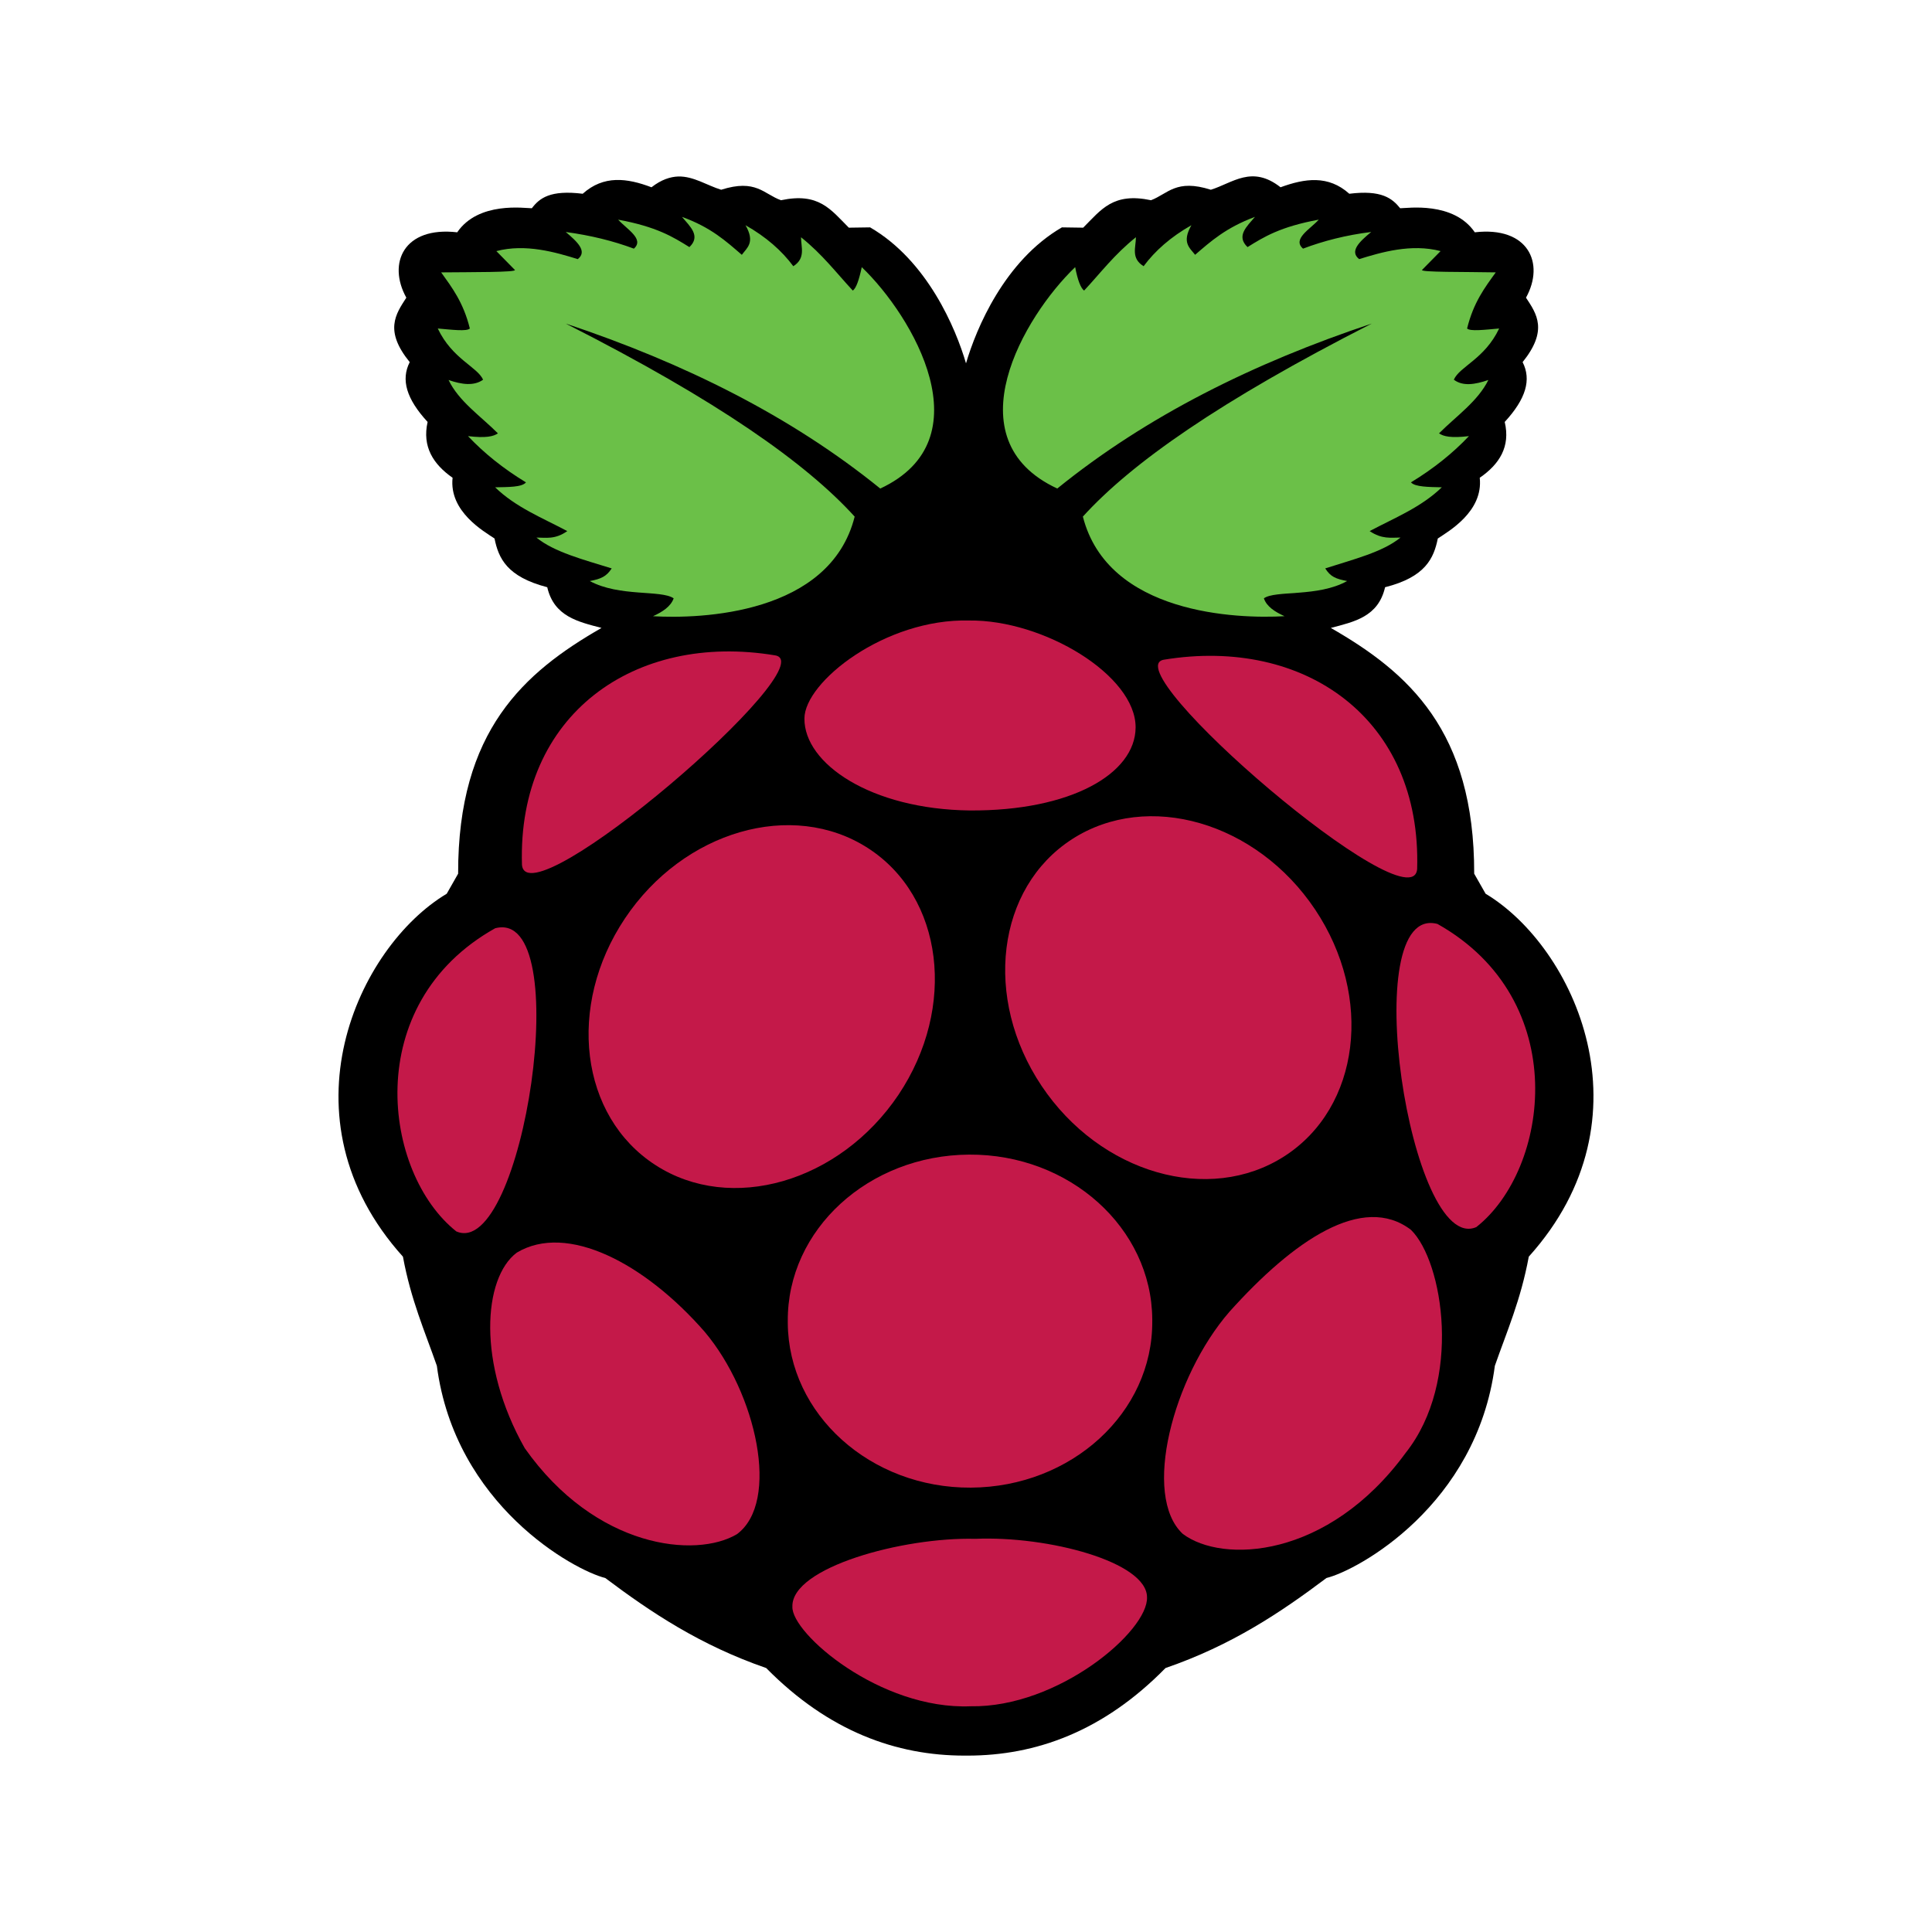 <svg xmlns="http://www.w3.org/2000/svg" xmlns:xlink="http://www.w3.org/1999/xlink" version="1.1" width="1000" height="1000" viewBox="0 0 1000 1000" xml:space="preserve">
<desc>Created with Fabric.js 3.5.0</desc>
<defs>
</defs>
<rect x="0" y="0" width="100%" height="100%" fill="#ffffff"/>
<g transform="matrix(1.777 0 0 1.777 499.989 499.989)" id="108833">
<g style="" vector-effect="non-scaling-stroke">
		<g transform="matrix(1 0 0 1 0 0.001)" id="_x32_72-raspberry-pi">
<path style="stroke: none; stroke-width: 1; stroke-dasharray: none; stroke-linecap: butt; stroke-dashoffset: 0; stroke-linejoin: miter; stroke-miterlimit: 4; is-custom-font: none; font-file-url: none; fill: rgb(0,0,0); fill-rule: nonzero; opacity: 1;" transform=" translate(-256, -256.001)" d="M 407.354 234.956 l -3.324 -5.838 c 0.09 -41.676 -19.221 -58.652 -41.765 -71.586 c 6.826 -1.796 13.831 -3.232 15.808 -11.855 c 11.767 -2.965 14.191 -8.444 15.358 -14.193 c 3.055 -2.064 13.293 -7.813 12.215 -17.693 c 5.749 -3.952 8.982 -9.072 7.276 -16.256 c 6.198 -6.738 7.815 -12.307 5.21 -17.426 c 7.454 -9.251 4.131 -14.011 0.988 -18.771 c 5.567 -10.06 0.628 -20.838 -14.911 -19.042 c -6.198 -9.072 -19.67 -7.006 -21.736 -7.006 c -2.334 -2.875 -5.389 -5.389 -14.819 -4.222 c -6.107 -5.479 -12.933 -4.492 -20.029 -1.886 c -8.353 -6.557 -13.922 -1.258 -20.299 0.719 c -10.15 -3.234 -12.485 1.167 -17.427 3.053 c -11.046 -2.335 -14.46 2.695 -19.759 7.995 l -6.198 -0.09 c -16.704 9.7 -24.968 29.46 -27.933 39.61 c -2.963 -10.15 -11.227 -29.91 -27.933 -39.61 l -6.198 0.09 c -5.299 -5.299 -8.713 -10.33 -19.759 -7.995 c -5.03 -1.796 -7.276 -6.288 -17.426 -3.053 c -4.132 -1.258 -7.994 -3.953 -12.484 -3.864 c -2.335 0.09 -4.941 0.899 -7.814 3.145 c -7.096 -2.694 -13.921 -3.592 -20.03 1.886 c -9.431 -1.167 -12.575 1.257 -14.82 4.222 c -2.066 0 -15.54 -2.066 -21.736 7.006 c -15.539 -1.796 -20.39 8.982 -14.821 19.042 c -3.144 4.851 -6.467 9.611 0.989 18.771 c -2.605 5.119 -0.989 10.688 5.209 17.426 c -1.617 7.185 1.618 12.305 7.276 16.256 c -1.078 9.88 9.161 15.629 12.215 17.693 c 1.167 5.749 3.593 11.139 15.359 14.193 c 1.976 8.533 8.982 10.059 15.809 11.855 c -22.545 12.935 -41.856 29.91 -41.767 71.586 l -3.322 5.838 C 78.886 250.404 55.624 300.254 92 340.673 c 2.336 12.663 6.377 21.735 9.881 31.795 c 5.299 40.598 39.969 59.552 49.042 61.796 c 13.382 10.059 27.663 19.581 46.885 26.229 c 18.232 18.502 37.993 25.507 57.753 25.507 h 0.898 c 19.85 0 39.519 -7.005 57.664 -25.507 c 19.312 -6.647 33.502 -16.17 46.886 -26.229 c 9.16 -2.244 43.74 -21.198 49.039 -61.796 c 3.504 -10.06 7.547 -19.132 9.882 -31.795 C 456.394 300.164 433.132 250.404 407.354 234.956 L 407.354 234.956 z" stroke-linecap="round"/>
</g>
		<g transform="matrix(1 0 0 1 93.688 -58.064)" id="_x32_72-raspberry-pi">
<path style="stroke: none; stroke-width: 1; stroke-dasharray: none; stroke-linecap: butt; stroke-dashoffset: 0; stroke-linejoin: miter; stroke-miterlimit: 4; is-custom-font: none; font-file-url: none; fill: rgb(196,25,73); fill-rule: nonzero; opacity: 1;" transform=" translate(-349.688, -197.936)" d="M 387.413 227.77 c -1.348 16.796 -88.83 -58.473 -73.74 -60.987 C 354.721 160.047 388.761 184.027 387.413 227.77 z" stroke-linecap="round"/>
</g>
		<g transform="matrix(1 0 0 1 61.849 9.225)" id="_x32_72-raspberry-pi">
<path style="stroke: none; stroke-width: 1; stroke-dasharray: none; stroke-linecap: butt; stroke-dashoffset: 0; stroke-linejoin: miter; stroke-miterlimit: 4; is-custom-font: none; font-file-url: none; fill: rgb(196,25,73); fill-rule: nonzero; opacity: 1;" transform=" translate(-317.849, -265.225)" d="M 348.791 311.392 c -22.006 14.192 -53.711 5.03 -70.776 -20.478 c -17.065 -25.509 -13.113 -57.665 8.893 -71.856 c 22.005 -14.191 53.711 -5.029 70.777 20.479 C 374.749 265.047 370.796 297.2 348.791 311.392 L 348.791 311.392 z" stroke-linecap="round"/>
</g>
		<g transform="matrix(1 0 0 1 83.039 -159.962)" id="_x32_72-raspberry-pi">
<path style="stroke: none; stroke-width: 1; stroke-dasharray: none; stroke-linecap: butt; stroke-dashoffset: 0; stroke-linejoin: miter; stroke-miterlimit: 4; is-custom-font: none; font-file-url: none; fill: rgb(107,192,72); fill-rule: nonzero; opacity: 1;" transform=" translate(-339.039, -96.038)" d="M 287.805 52.444 c 0.719 3.773 1.616 6.108 2.605 6.826 c 4.85 -5.209 8.802 -10.509 15.089 -15.539 c 0 2.965 -1.526 6.108 2.245 8.443 c 3.323 -4.491 7.904 -8.532 13.922 -11.946 c -2.873 5.03 -0.539 6.557 1.077 8.623 c 4.582 -3.952 8.983 -7.903 17.426 -11.047 c -2.336 2.784 -5.568 5.568 -2.155 8.802 c 4.761 -2.963 9.521 -5.927 20.749 -7.995 c -2.516 2.785 -7.815 5.659 -4.583 8.444 c 5.931 -2.246 12.574 -3.952 19.852 -4.851 c -3.504 2.875 -6.378 5.659 -3.504 7.905 c 6.377 -1.976 15.181 -4.582 23.713 -2.336 l -5.39 5.479 c -0.628 0.718 12.664 0.539 21.466 0.718 c -3.233 4.491 -6.467 8.713 -8.354 16.347 c 0.899 0.899 5.211 0.36 9.342 0 c -4.222 8.893 -11.497 11.048 -13.203 14.909 c 2.604 1.977 6.107 1.438 10.06 0.09 c -3.054 6.198 -9.341 10.509 -14.371 15.54 c 1.258 0.897 3.502 1.437 8.713 0.808 c -4.671 4.94 -10.239 9.431 -16.886 13.472 c 1.167 1.348 5.209 1.348 8.981 1.438 c -6.018 5.838 -13.742 8.893 -21.017 12.754 c 3.592 2.424 6.196 1.886 8.981 1.886 c -5.119 4.222 -13.833 6.377 -21.916 8.982 c 1.526 2.425 3.056 3.053 6.378 3.682 c -8.534 4.761 -20.839 2.605 -24.251 5.03 c 0.809 2.424 3.233 3.952 6.017 5.209 c -13.831 0.809 -51.466 -0.539 -58.741 -29.011 c 14.102 -15.54 39.88 -33.682 84.16 -56.227 c -34.49 11.497 -65.568 26.945 -91.614 48.053 C 251.787 102.653 272.895 66.726 287.805 52.444 L 287.805 52.444 z" stroke-linecap="round"/>
</g>
		<g transform="matrix(1 0 0 1 1.177 -72.968)" id="_x32_72-raspberry-pi">
<path style="stroke: none; stroke-width: 1; stroke-dasharray: none; stroke-linecap: butt; stroke-dashoffset: 0; stroke-linejoin: miter; stroke-miterlimit: 4; is-custom-font: none; font-file-url: none; fill: rgb(196,25,73); fill-rule: nonzero; opacity: 1;" transform=" translate(-257.176, -183.032)" d="M 256.907 155.375 c 21.735 -0.269 48.592 15.989 48.502 31.168 c -0.09 13.472 -18.862 24.34 -48.322 24.16 c -28.832 -0.359 -48.233 -13.652 -48.143 -26.766 C 208.944 173.249 232.477 154.748 256.907 155.375 L 256.907 155.375 z" stroke-linecap="round"/>
</g>
		<g transform="matrix(1 0 0 1 -81.565 -159.958)" id="_x32_72-raspberry-pi">
<path style="stroke: none; stroke-width: 1; stroke-dasharray: none; stroke-linecap: butt; stroke-dashoffset: 0; stroke-linejoin: miter; stroke-miterlimit: 4; is-custom-font: none; font-file-url: none; fill: rgb(107,192,72); fill-rule: nonzero; opacity: 1;" transform=" translate(-174.435, -96.042)" d="M 146.43 143.879 c 3.323 -0.629 4.851 -1.348 6.377 -3.682 c -8.084 -2.515 -16.796 -4.761 -21.916 -8.982 c 2.784 0 5.389 0.629 8.982 -1.886 c -7.275 -3.861 -15 -6.916 -21.018 -12.754 c 3.772 -0.09 7.814 0 8.981 -1.438 c -6.646 -4.041 -12.215 -8.532 -16.885 -13.472 c 5.209 0.629 7.454 0.09 8.711 -0.808 c -5.03 -5.031 -11.406 -9.342 -14.37 -15.54 c 3.861 1.348 7.455 1.796 10.059 -0.09 c -1.707 -3.771 -8.982 -6.017 -13.203 -14.909 c 4.131 0.36 8.443 0.899 9.341 0 c -1.886 -7.634 -5.21 -11.945 -8.354 -16.347 c 8.803 -0.089 22.096 0 21.466 -0.718 l -5.389 -5.479 c 8.533 -2.246 17.335 0.36 23.712 2.336 c 2.875 -2.246 -0.09 -5.03 -3.503 -7.905 c 7.275 0.988 13.832 2.605 19.85 4.851 c 3.143 -2.785 -2.066 -5.659 -4.581 -8.444 c 11.228 2.067 15.987 5.031 20.749 7.995 c 3.413 -3.233 0.179 -6.018 -2.156 -8.802 c 8.443 3.054 12.845 7.096 17.426 11.047 c 1.527 -2.066 3.952 -3.593 1.077 -8.623 c 6.019 3.414 10.599 7.455 13.922 11.946 c 3.682 -2.334 2.246 -5.568 2.246 -8.443 c 6.287 5.03 10.239 10.33 15.089 15.539 c 0.988 -0.718 1.796 -3.053 2.605 -6.826 c 14.91 14.282 36.015 50.209 5.389 64.49 c -26.047 -21.107 -57.125 -36.556 -91.615 -48.053 c 44.28 22.455 70.058 40.687 84.16 56.227 c -7.186 28.562 -44.909 29.82 -58.741 29.011 c 2.784 -1.257 5.209 -2.874 6.018 -5.209 C 167.268 146.394 155.053 148.55 146.43 143.879 L 146.43 143.879 z" stroke-linecap="round"/>
</g>
		<g transform="matrix(1 0 0 1 -91.604 -59.344)" id="_x32_72-raspberry-pi">
<path style="stroke: none; stroke-width: 1; stroke-dasharray: none; stroke-linecap: butt; stroke-dashoffset: 0; stroke-linejoin: miter; stroke-miterlimit: 4; is-custom-font: none; font-file-url: none; fill: rgb(196,25,73); fill-rule: nonzero; opacity: 1;" transform=" translate(-164.396, -196.656)" d="M 200.411 165.526 c 15.089 2.514 -72.394 77.693 -73.741 60.986 C 125.322 182.771 159.455 158.699 200.411 165.526 z" stroke-linecap="round"/>
</g>
		<g transform="matrix(1 0 0 1 -145.367 33.274)" id="_x32_72-raspberry-pi">
<path style="stroke: none; stroke-width: 1; stroke-dasharray: none; stroke-linecap: butt; stroke-dashoffset: 0; stroke-linejoin: miter; stroke-miterlimit: 4; is-custom-font: none; font-file-url: none; fill: rgb(196,25,73); fill-rule: nonzero; opacity: 1;" transform=" translate(-110.633, -289.274)" d="M 107.539 333.307 c -21.286 -16.885 -28.113 -66.196 11.317 -88.291 C 142.658 238.729 126.939 341.84 107.539 333.307 z" stroke-linecap="round"/>
</g>
		<g transform="matrix(1 0 0 1 -99.358 124.662)" id="_x32_72-raspberry-pi">
<path style="stroke: none; stroke-width: 1; stroke-dasharray: none; stroke-linecap: butt; stroke-dashoffset: 0; stroke-linejoin: miter; stroke-miterlimit: 4; is-custom-font: none; font-file-url: none; fill: rgb(196,25,73); fill-rule: nonzero; opacity: 1;" transform=" translate(-156.642, -380.661)" d="M 189.274 421.51 c -11.947 7.095 -41.137 4.221 -61.796 -25.061 c -13.922 -24.608 -12.125 -49.58 -2.335 -56.944 c 14.641 -8.804 37.274 3.054 54.699 22.993 C 195.023 380.462 201.938 412.168 189.274 421.51 z" stroke-linecap="round"/>
</g>
		<g transform="matrix(1 0 0 1 -59.496 11.829)" id="_x32_72-raspberry-pi">
<path style="stroke: none; stroke-width: 1; stroke-dasharray: none; stroke-linecap: butt; stroke-dashoffset: 0; stroke-linejoin: miter; stroke-miterlimit: 4; is-custom-font: none; font-file-url: none; fill: rgb(196,25,73); fill-rule: nonzero; opacity: 1;" transform=" translate(-196.504, -267.829)" d="M 165.562 313.996 c -22.005 -14.191 -25.958 -46.347 -8.893 -71.855 c 17.066 -25.508 48.772 -34.67 70.778 -20.478 c 22.005 14.19 25.957 46.345 8.892 71.856 C 219.184 319.026 187.478 328.188 165.562 313.996 z" stroke-linecap="round"/>
</g>
		<g transform="matrix(1 0 0 1 1.087 191.226)" id="_x32_72-raspberry-pi">
<path style="stroke: none; stroke-width: 1; stroke-dasharray: none; stroke-linecap: butt; stroke-dashoffset: 0; stroke-linejoin: miter; stroke-miterlimit: 4; is-custom-font: none; font-file-url: none; fill: rgb(196,25,73); fill-rule: nonzero; opacity: 1;" transform=" translate(-257.087, -447.226)" d="M 257.356 471.629 c -26.407 1.076 -52.275 -21.287 -51.916 -29.013 c -0.359 -11.406 32.156 -20.298 53.263 -19.759 c 21.286 -0.898 49.938 6.735 50.028 16.975 C 309.182 449.712 282.864 472.076 257.356 471.629 L 257.356 471.629 z" stroke-linecap="round"/>
</g>
		<g transform="matrix(1 0 0 1 1.177 103.445)" id="_x32_72-raspberry-pi">
<path style="stroke: none; stroke-width: 1; stroke-dasharray: none; stroke-linecap: butt; stroke-dashoffset: 0; stroke-linejoin: miter; stroke-miterlimit: 4; is-custom-font: none; font-file-url: none; fill: rgb(196,25,73); fill-rule: nonzero; opacity: 1;" transform=" translate(-257.176, -359.445)" d="M 310.259 359.444 c 0.18 26.677 -23.532 48.322 -52.813 48.502 c -29.281 0.18 -53.172 -21.376 -53.352 -47.964 v -0.538 c -0.18 -26.677 23.533 -48.321 52.813 -48.501 c 29.28 -0.181 53.173 21.377 53.352 47.961 V 359.444 z" stroke-linecap="round"/>
</g>
		<g transform="matrix(1 0 0 1 98.168 121.583)" id="_x32_72-raspberry-pi">
<path style="stroke: none; stroke-width: 1; stroke-dasharray: none; stroke-linecap: butt; stroke-dashoffset: 0; stroke-linejoin: miter; stroke-miterlimit: 4; is-custom-font: none; font-file-url: none; fill: rgb(196,25,73); fill-rule: nonzero; opacity: 1;" transform=" translate(-354.168, -377.583)" d="M 384.089 397.798 c -22.723 31.077 -53.53 32.243 -64.938 23.62 c -11.946 -11.136 -2.875 -45.715 13.563 -64.669 c 18.771 -20.927 38.892 -34.58 52.902 -23.891 C 395.048 342.108 400.617 376.959 384.089 397.798 L 384.089 397.798 z" stroke-linecap="round"/>
</g>
		<g transform="matrix(1 0 0 1 145.595 32.011)" id="_x32_72-raspberry-pi">
<path style="stroke: none; stroke-width: 1; stroke-dasharray: none; stroke-linecap: butt; stroke-dashoffset: 0; stroke-linejoin: miter; stroke-miterlimit: 4; is-custom-font: none; font-file-url: none; fill: rgb(196,25,73); fill-rule: nonzero; opacity: 1;" transform=" translate(-401.595, -288.011)" d="M 404.658 332.049 c -19.31 8.444 -35.029 -94.58 -11.317 -88.292 C 432.772 265.944 425.945 315.253 404.658 332.049 z" stroke-linecap="round"/>
</g>
</g>
</g>
</svg>